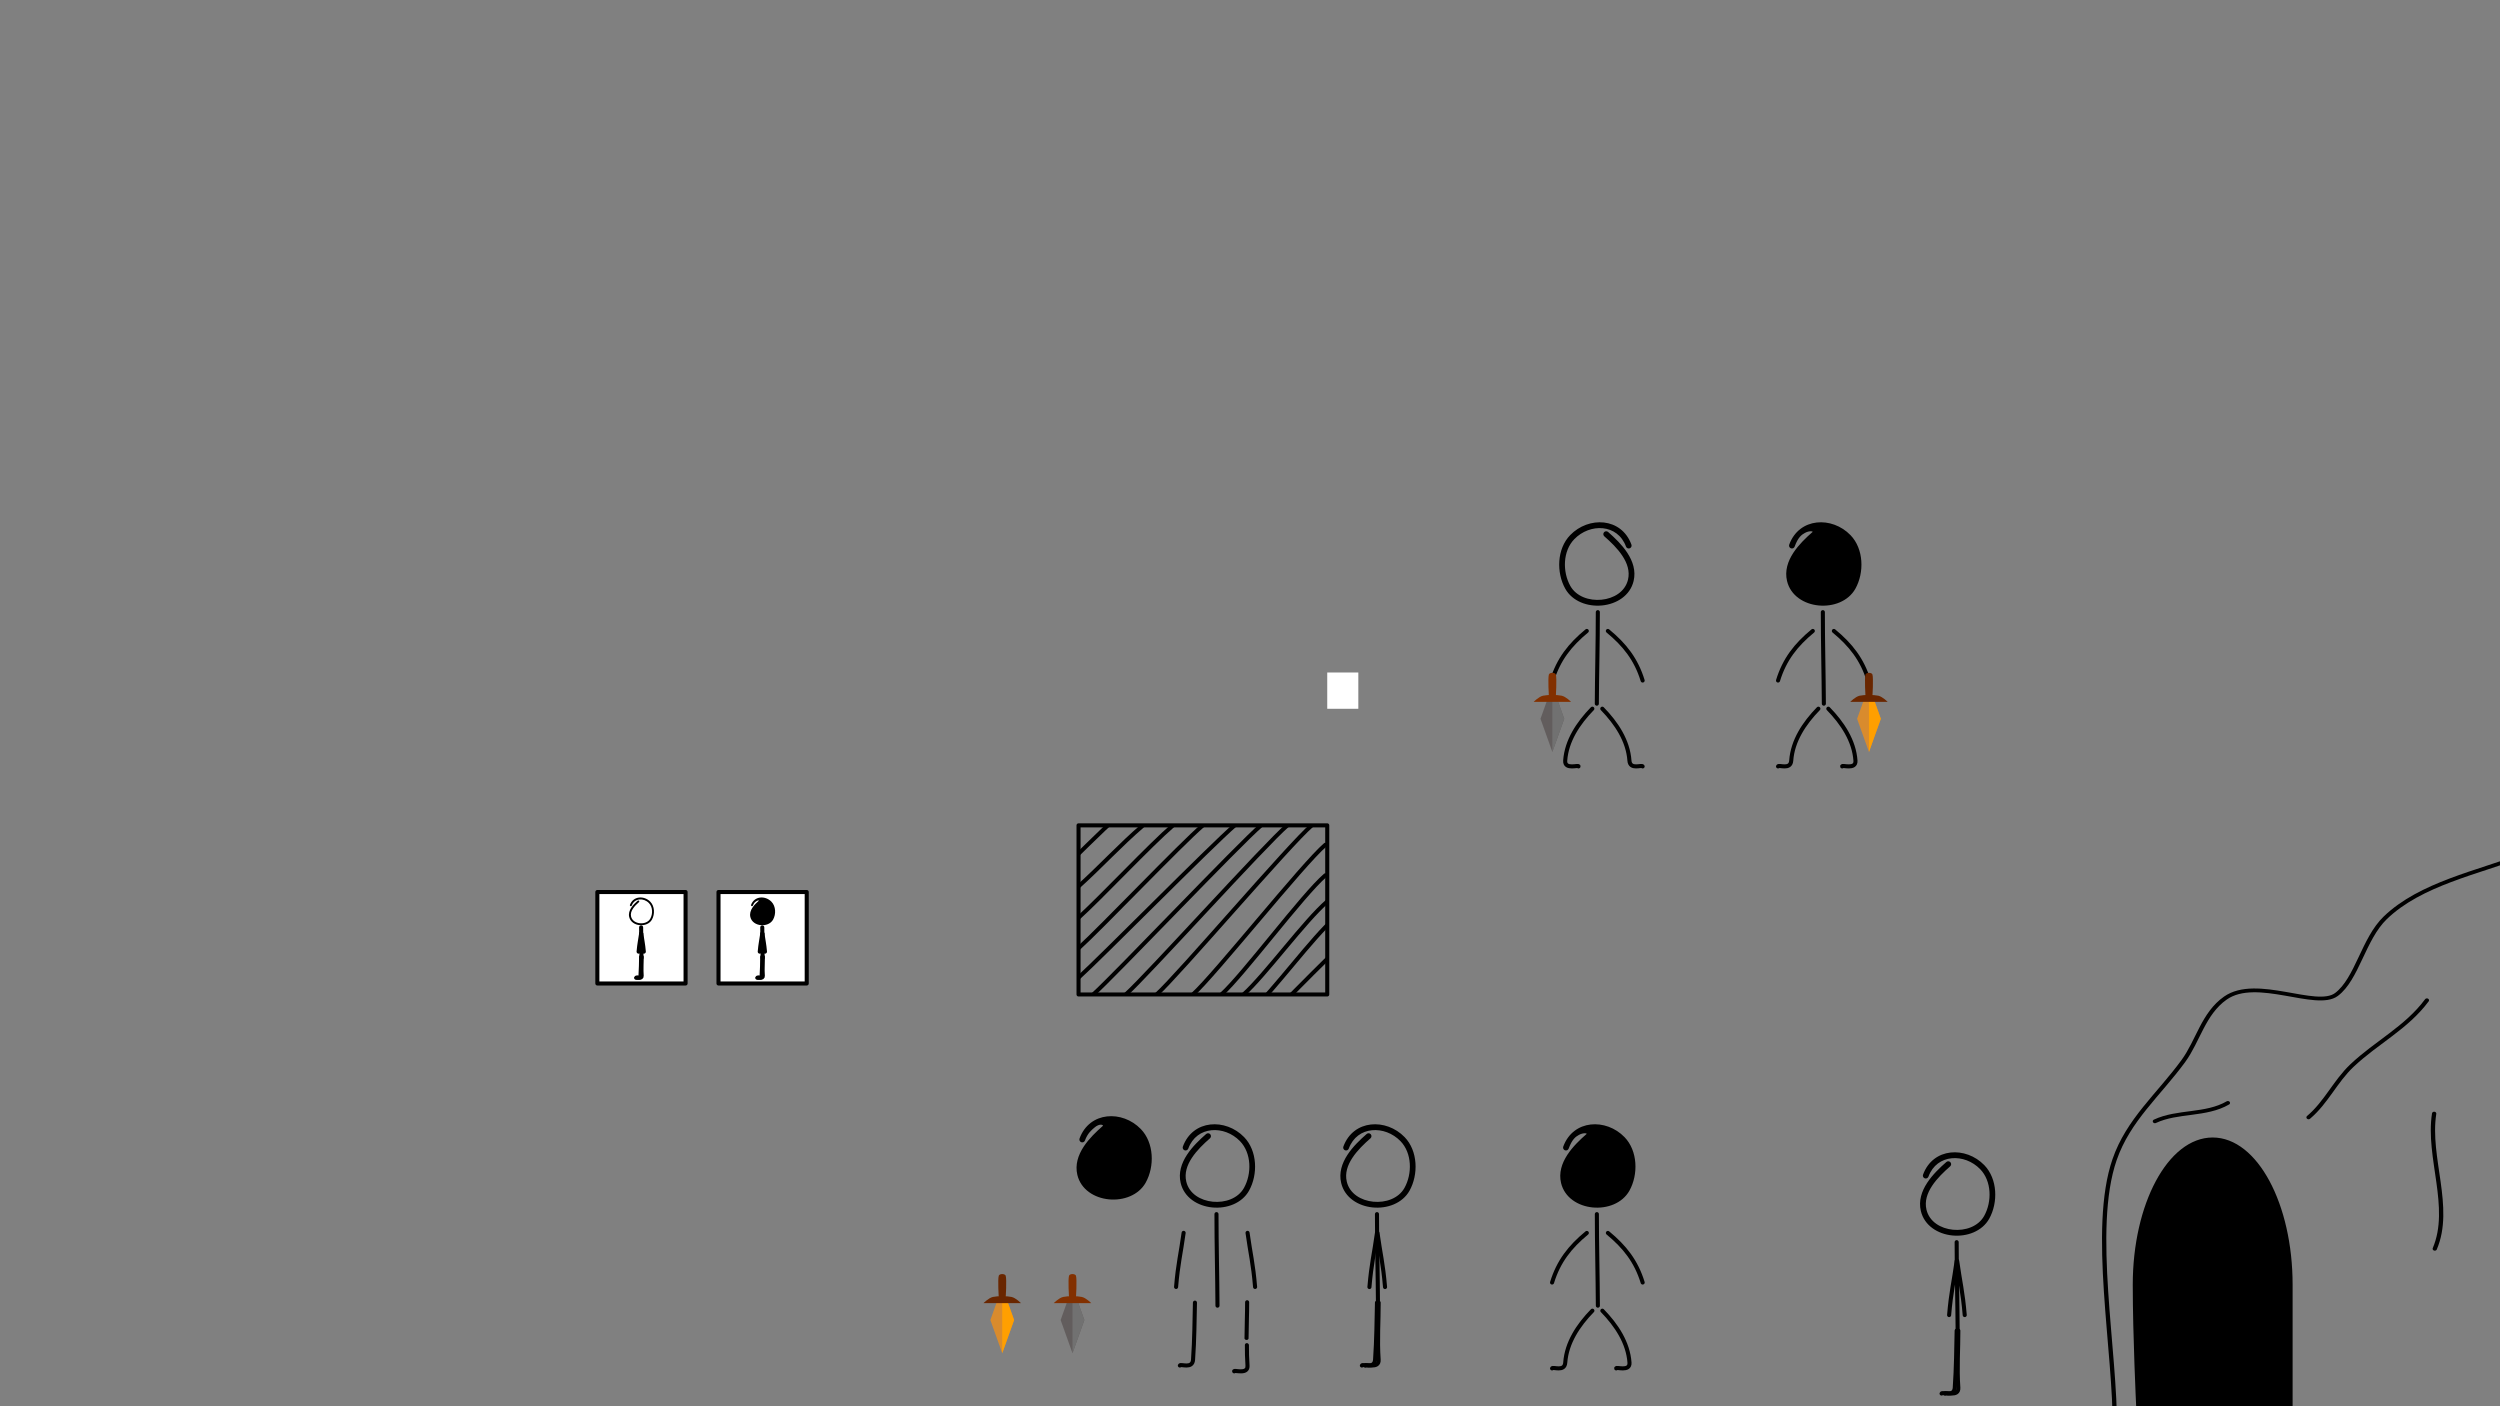 <?xml version="1.0" encoding="UTF-8" standalone="no"?>
<!DOCTYPE svg PUBLIC "-//W3C//DTD SVG 1.1//EN" "http://www.w3.org/Graphics/SVG/1.1/DTD/svg11.dtd">
<svg width="100%" height="100%" viewBox="0 0 1280 720" version="1.1" xmlns="http://www.w3.org/2000/svg" xmlns:xlink="http://www.w3.org/1999/xlink" xml:space="preserve" xmlns:serif="http://www.serif.com/" style="fill-rule:evenodd;clip-rule:evenodd;stroke-linecap:round;stroke-linejoin:round;stroke-miterlimit:1.5;">
    <rect x="0" y="0" width="1280" height="720" fill="#808080" stroke="none"/>
    <g>
        <g transform="matrix(0.827,-1.3529e-17,1.3529e-17,0.827,99.115,121.238)">
            <g transform="matrix(1,0,0,1,-3.046,-16.041)">
                <path d="M503.686,666.122L511.03,686.67L503.686,707.217L496.342,686.67L503.686,666.122Z" style="fill:rgb(217,139,45);stroke:black;stroke-opacity:0;stroke-width:2.52px;"/>
            </g>
            <path d="M507.984,670.629L500.64,691.176L500.64,650.081L507.984,670.629Z" style="fill:rgb(255,159,0);stroke:black;stroke-opacity:0;stroke-width:2.52px;"/>
            <g transform="matrix(1,0,0,0.648,0,230.976)">
                <path d="M512.23,662.333L489.049,662.333C489.049,662.333 492.234,657.317 494.845,656.43C497.742,655.446 503.537,655.446 506.435,656.43C509.046,657.317 512.23,662.333 512.23,662.333Z" style="fill:rgb(105,38,0);stroke:black;stroke-opacity:0;stroke-width:2.99px;"/>
            </g>
            <g transform="matrix(1,0,0,1,2.149,10.47)">
                <path d="M500.64,632.741C500.212,631.374 496.77,631.374 496.342,632.741C495.626,635.031 496.342,646.481 496.342,646.481L500.64,646.481C500.64,646.481 501.356,635.031 500.64,632.741Z" style="fill:rgb(105,38,0);stroke:black;stroke-opacity:0;stroke-width:2.52px;"/>
            </g>
        </g>
        <g transform="matrix(0.827,-1.3529e-17,1.3529e-17,0.827,135.089,121.238)">
            <g transform="matrix(1,0,0,1,-3.046,-16.041)">
                <path d="M503.686,666.122L511.03,686.67L503.686,707.217L496.342,686.67L503.686,666.122Z" style="fill:rgb(98,93,93);stroke:black;stroke-opacity:0;stroke-width:2.52px;"/>
            </g>
            <path d="M507.984,670.629L500.64,691.176L500.64,650.081L507.984,670.629Z" style="fill:rgb(113,113,113);stroke:black;stroke-opacity:0;stroke-width:2.52px;"/>
            <g transform="matrix(1,0,0,0.648,0,230.976)">
                <path d="M512.23,662.333L489.049,662.333C489.049,662.333 492.234,657.317 494.845,656.43C497.742,655.446 503.537,655.446 506.435,656.43C509.046,657.317 512.23,662.333 512.23,662.333Z" style="fill:rgb(130,48,0);stroke:black;stroke-opacity:0;stroke-width:2.99px;"/>
            </g>
            <g transform="matrix(1,0,0,1,2.149,10.47)">
                <path d="M500.64,632.741C500.212,631.374 496.77,631.374 496.342,632.741C495.626,635.031 496.342,646.481 496.342,646.481L500.64,646.481C500.64,646.481 501.356,635.031 500.64,632.741Z" style="fill:rgb(130,48,0);stroke:black;stroke-opacity:0;stroke-width:2.52px;"/>
            </g>
        </g>
        <g transform="matrix(1.418,0,0,1.418,-225.449,-293.436)">
            <g transform="matrix(1,0,0,1,-0.966,-21.371)">
                <path d="M653.428,637.75C651.092,639.79 648.402,642.355 646.496,645.269C644.484,648.345 643.347,651.804 644.218,655.455C645.475,660.728 650.358,663.768 655.612,664.282C660.834,664.794 666.352,662.793 668.896,658.235C672.154,652.397 671.939,643.857 667.128,638.89C660.477,632.025 648.617,632.46 645.006,642.313C644.808,642.853 645.086,643.452 645.625,643.649C646.165,643.847 646.764,643.57 646.962,643.03C650.005,634.728 660.028,634.555 665.632,640.34C669.828,644.671 669.918,652.128 667.077,657.22C664.93,661.066 660.222,662.64 655.815,662.209C651.441,661.781 647.291,659.361 646.244,654.972C645.511,651.896 646.544,649 648.239,646.41C650.04,643.657 652.592,641.246 654.798,639.319C655.231,638.94 655.276,638.282 654.898,637.849C654.519,637.416 653.861,637.371 653.428,637.75Z"/>
            </g>
            <g transform="matrix(1,0,0,1,-0.198,-20.827)">
                <path d="M656.377,666.152C656.377,677.169 656.68,688.185 656.741,699.203" style="fill:none;stroke:black;stroke-width:1.47px;"/>
            </g>
            <g transform="matrix(1,0,0,1,3.424,-20.827)">
                <path d="M652.755,672.943C651.721,680.479 650.745,683.941 650.031,692.477" style="fill:none;stroke:black;stroke-width:1.47px;"/>
            </g>
            <g transform="matrix(-1,0,0,1,1309.12,-20.827)">
                <path d="M652.755,672.943C651.721,680.479 650.745,683.941 650.031,692.477" style="fill:none;stroke:black;stroke-width:1.47px;"/>
            </g>
            <g transform="matrix(1,0,0,1,10.732,-1.041)">
                <path d="M645.447,678.327C645.309,684.536 645.265,691.788 644.765,698.932C644.521,702.412 640.248,700.328 640,701.025" style="fill:none;stroke:black;stroke-width:1.47px;"/>
            </g>
            <g transform="matrix(-1,0,0,1,1301.54,-1.041)">
                <path d="M644.757,678.327C644.734,684.746 645.265,691.788 644.765,698.932C644.521,702.412 649.814,700.328 649.566,701.025" style="fill:none;stroke:black;stroke-width:1.47px;"/>
            </g>
        </g>
        <g>
            <g transform="matrix(1.418,0,0,1.418,-225.449,-293.436)">
                <g transform="matrix(1,0,0,1,-58.918,-21.371)">
                    <path d="M653.428,637.75C651.092,639.79 648.402,642.355 646.496,645.269C644.484,648.345 643.347,651.804 644.218,655.455C645.475,660.728 650.358,663.768 655.612,664.282C660.834,664.794 666.352,662.793 668.896,658.235C672.154,652.397 671.939,643.857 667.128,638.89C660.477,632.025 648.617,632.46 645.006,642.313C644.808,642.853 645.086,643.452 645.625,643.649C646.165,643.847 646.764,643.57 646.962,643.03C650.005,634.728 660.028,634.555 665.632,640.34C669.828,644.671 669.918,652.128 667.077,657.22C664.93,661.066 660.222,662.64 655.815,662.209C651.441,661.781 647.291,659.361 646.244,654.972C645.511,651.896 646.544,649 648.239,646.41C650.04,643.657 652.592,641.246 654.798,639.319C655.231,638.94 655.276,638.282 654.898,637.849C654.519,637.416 653.861,637.371 653.428,637.75Z"/>
                </g>
                <g transform="matrix(1.368,0,0,0.94,-142.284,18.897)">
                    <rect x="528.935" y="627.933" width="23.917" height="39.956" style="fill:rgb(235,235,235);fill-opacity:0;stroke:black;stroke-opacity:0;stroke-width:1.25px;"/>
                </g>
            </g>
            <g transform="matrix(1.418,0,0,1.418,-278.348,-297.577)">
                <g transform="matrix(1,0,0,1,-58.918,-21.371)">
                    <path d="M653.428,637.75C651.092,639.79 648.402,642.355 646.496,645.269C644.484,648.345 643.347,651.804 644.218,655.455C645.475,660.728 650.358,663.768 655.612,664.282C660.834,664.794 666.352,662.793 668.896,658.235C672.154,652.397 671.939,643.857 667.128,638.89C660.477,632.025 648.617,632.46 645.006,642.313C644.808,642.853 645.086,643.452 645.625,643.649C646.165,643.847 646.764,643.57 646.962,643.03C647.923,640.406 649.303,639.324 650.266,638.47C652.35,636.621 653.724,637.491 653.428,637.75Z"/>
                </g>
                <g transform="matrix(1.368,0,0,0.94,-142.284,18.897)">
                    <rect x="528.935" y="627.933" width="23.917" height="39.956" style="fill:rgb(235,235,235);fill-opacity:0;stroke:black;stroke-opacity:0;stroke-width:1.25px;"/>
                </g>
            </g>
            <g transform="matrix(1.418,0,0,1.418,-225.449,-293.436)">
                <g transform="matrix(1,0,0,1,-58.151,-20.827)">
                    <path d="M656.377,666.152C656.377,677.169 656.68,688.185 656.741,699.203" style="fill:none;stroke:black;stroke-width:1.47px;"/>
                </g>
                <g transform="matrix(0.609,0,0,0.94,268.865,53.522)">
                    <rect x="528.935" y="627.933" width="23.917" height="39.956" style="fill:rgb(235,235,235);fill-opacity:0;stroke:black;stroke-opacity:0;stroke-width:1.86px;"/>
                </g>
            </g>
            <g transform="matrix(1.418,0,0,1.418,-225.449,-293.436)">
                <g transform="matrix(1,0,0,1,-66.39,-20.859)">
                    <path d="M652.755,672.943C651.721,680.479 650.745,683.941 650.031,692.477" style="fill:none;stroke:black;stroke-width:1.47px;"/>
                </g>
                <g transform="matrix(0.687,0,0,0.67,213.55,227.79)">
                    <rect x="528.935" y="627.933" width="23.917" height="39.956" style="fill:rgb(235,235,235);fill-opacity:0;stroke:black;stroke-opacity:0;stroke-width:2.17px;"/>
                </g>
            </g>
            <g transform="matrix(1.418,0,0,1.418,-225.449,-293.436)">
                <g transform="matrix(-1,0,0,1,1262.2,-20.859)">
                    <path d="M652.755,672.943C651.721,680.479 650.745,683.941 650.031,692.477" style="fill:none;stroke:black;stroke-width:1.47px;"/>
                </g>
                <g transform="matrix(0.687,0,0,0.67,240.712,227.79)">
                    <rect x="528.935" y="627.933" width="23.917" height="39.956" style="fill:rgb(235,235,235);fill-opacity:0;stroke:black;stroke-opacity:0;stroke-width:2.17px;"/>
                </g>
            </g>
            <g transform="matrix(1.418,0,0,1.418,-225.449,-293.436)">
                <g transform="matrix(1,0,0,1,-54.997,-1.041)">
                    <path d="M645.447,678.327C645.309,684.536 645.265,691.788 644.765,698.932C644.521,702.412 640.248,700.328 640,701.025" style="fill:none;stroke:black;stroke-width:1.47px;"/>
                </g>
                <g transform="matrix(0.609,0,0,0.67,259.296,254.378)">
                    <rect x="528.935" y="627.933" width="23.917" height="39.956" style="fill:rgb(235,235,235);fill-opacity:0;stroke:black;stroke-opacity:0;stroke-width:2.29px;"/>
                </g>
            </g>
            <g transform="matrix(1.418,0,0,1.418,-225.449,-293.436)">
                <g transform="matrix(0.705,0,0,0.705,158.992,206.939)">
                    <path d="M637.375,685.581C637.375,685.581 637.632,686.269 638.457,686.278C639.235,686.286 639.456,685.581 639.456,685.581C639.481,679.13 639.793,672.85 639.772,666.942C639.77,666.367 639.302,665.902 638.727,665.904C638.152,665.906 637.687,666.374 637.689,666.949C637.71,672.856 637.402,679.133 637.375,685.581Z"/>
                </g>
                <g transform="matrix(0.609,0,0,0.414,280.081,415.384)">
                    <rect x="528.935" y="627.933" width="23.917" height="39.956" style="fill:rgb(235,235,235);fill-opacity:0;stroke:black;stroke-opacity:0;stroke-width:2.82px;"/>
                </g>
            </g>
            <g>
                <g transform="matrix(0.863,0,0,0.488,171.702,380.071)">
                    <rect x="528.935" y="627.933" width="23.917" height="39.956" style="fill:rgb(235,235,235);fill-opacity:0;stroke:black;stroke-opacity:0;stroke-width:2.97px;"/>
                </g>
                <g transform="matrix(1,0,0,1,0,3)">
                    <path d="M639.456,685.581C639.456,685.581 639.28,684.697 638.375,684.685C637.471,684.673 637.375,685.581 637.375,685.581C637.36,689.093 637.429,692.656 637.68,696.236C637.722,696.844 637.626,697.272 637.359,697.549C637.078,697.842 636.66,697.957 636.215,698.024C634.921,698.219 633.391,697.919 632.573,697.876C631.832,697.836 631.361,698.08 631.177,698.271C630.893,698.568 630.742,698.953 630.929,699.479C631.122,700.021 631.718,700.304 632.26,700.112C632.355,700.078 632.442,700.032 632.519,699.976C632.886,700.009 633.581,700.071 634.172,700.118C635.151,700.196 636.243,700.202 637.163,699.952C637.926,699.744 638.582,699.366 639.049,698.778C639.536,698.166 639.844,697.309 639.758,696.09C639.511,692.559 639.442,689.046 639.456,685.581ZM632.91,698.836L632.913,698.847L632.91,698.836Z"/>
                </g>
            </g>
        </g>
        <g transform="matrix(1.418,0,0,1.418,-225.449,-293.436)">
            <g transform="matrix(1,0,0,1,78.429,-21.371)">
                <path d="M653.428,637.75C651.092,639.79 648.402,642.355 646.496,645.269C644.484,648.345 643.347,651.804 644.218,655.455C645.475,660.728 650.358,663.768 655.612,664.282C660.834,664.794 666.352,662.793 668.896,658.235C672.154,652.397 671.939,643.857 667.128,638.89C660.477,632.025 648.617,632.46 645.006,642.313C644.808,642.853 645.086,643.452 645.625,643.649C646.165,643.847 646.764,643.57 646.962,643.03C648.208,639.629 649.496,638.729 650.665,638.094C652.349,637.178 653.683,637.526 653.428,637.75Z"/>
            </g>
            <g transform="matrix(1,0,0,1,79.196,-20.827)">
                <path d="M656.377,666.152C656.377,677.169 656.68,688.185 656.741,699.203" style="fill:none;stroke:black;stroke-width:1.47px;"/>
            </g>
            <g transform="matrix(1,0,0,1,79.196,-20.827)">
                <path d="M652.755,672.943C646.677,677.957 642.544,683.199 640.198,690.845" style="fill:none;stroke:black;stroke-width:1.47px;"/>
            </g>
            <g transform="matrix(-1,0,0,1,1392.31,-20.827)">
                <path d="M652.755,672.943C646.677,677.957 642.544,683.199 640.198,690.845" style="fill:none;stroke:black;stroke-width:1.47px;"/>
            </g>
            <g transform="matrix(1,0,0,1,79.395,0)">
                <path d="M654.566,680.187C649.443,685.447 645.265,691.788 644.765,698.932C644.521,702.412 640.248,700.328 640,701.025" style="fill:none;stroke:black;stroke-width:1.47px;"/>
            </g>
            <g transform="matrix(-1,0,0,1,1392.12,0)">
                <path d="M654.566,680.187C649.443,685.447 645.265,691.788 644.765,698.932C644.521,702.412 649.814,700.328 649.566,701.025" style="fill:none;stroke:black;stroke-width:1.47px;"/>
            </g>
        </g>
    </g>
    <g transform="matrix(1.418,0,0,1.418,71.349,-279.084)">
        <g transform="matrix(1,0,0,1,-0.966,-21.371)">
            <path d="M653.428,637.75C651.092,639.79 648.402,642.355 646.496,645.269C644.484,648.345 643.347,651.804 644.218,655.455C645.475,660.728 650.358,663.768 655.612,664.282C660.834,664.794 666.352,662.793 668.896,658.235C672.154,652.397 671.939,643.857 667.128,638.89C660.477,632.025 648.617,632.46 645.006,642.313C644.808,642.853 645.086,643.452 645.625,643.649C646.165,643.847 646.764,643.57 646.962,643.03C650.005,634.728 660.028,634.555 665.632,640.34C669.828,644.671 669.918,652.128 667.077,657.22C664.93,661.066 660.222,662.64 655.815,662.209C651.441,661.781 647.291,659.361 646.244,654.972C645.511,651.896 646.544,649 648.239,646.41C650.04,643.657 652.592,641.246 654.798,639.319C655.231,638.94 655.276,638.282 654.898,637.849C654.519,637.416 653.861,637.371 653.428,637.75Z"/>
        </g>
        <g transform="matrix(1,0,0,1,-0.198,-20.827)">
            <path d="M656.377,666.152C656.377,677.169 656.68,688.185 656.741,699.203" style="fill:none;stroke:black;stroke-width:1.47px;"/>
        </g>
        <g transform="matrix(1,0,0,1,3.424,-20.827)">
            <path d="M652.755,672.943C651.721,680.479 650.745,683.941 650.031,692.477" style="fill:none;stroke:black;stroke-width:1.47px;"/>
        </g>
        <g transform="matrix(-1,0,0,1,1309.12,-20.827)">
            <path d="M652.755,672.943C651.721,680.479 650.745,683.941 650.031,692.477" style="fill:none;stroke:black;stroke-width:1.47px;"/>
        </g>
        <g transform="matrix(1,0,0,1,10.732,-1.041)">
            <path d="M645.447,678.327C645.309,684.536 645.265,691.788 644.765,698.932C644.521,702.412 640.248,700.328 640,701.025" style="fill:none;stroke:black;stroke-width:1.47px;"/>
        </g>
        <g transform="matrix(-1,0,0,1,1301.54,-1.041)">
            <path d="M644.757,678.327C644.734,684.746 645.265,691.788 644.765,698.932C644.521,702.412 649.814,700.328 649.566,701.025" style="fill:none;stroke:black;stroke-width:1.47px;"/>
        </g>
    </g>
    <g>
        <g transform="matrix(1.405,0,0,1.238,-526.474,-167.774)">
            <path d="M1294.47,489.076C1277.59,496.414 1256.83,501.017 1243.95,515.082C1235.97,523.807 1233.68,540.401 1226.15,546.808C1218.82,553.04 1197.04,539.244 1185.68,548.291C1177.66,554.672 1175.74,565.953 1170.37,574.311C1161.38,588.285 1150.28,598.676 1145.29,615.131C1136.52,644.015 1145.76,694.544 1145.38,726.95" style="fill:none;stroke:black;stroke-width:1.57px;"/>
        </g>
        <g transform="matrix(1.405,0,0,1.238,-526.474,-167.774)">
            <path d="M1259.1,549.207C1251.71,560.558 1240.76,566.577 1231.75,576.265C1225.7,582.775 1222.42,591.452 1215.98,597.63" style="fill:none;stroke:black;stroke-width:1.57px;"/>
        </g>
        <g transform="matrix(1.405,0,0,1.238,-526.474,-167.774)">
            <path d="M1261.75,596.074C1259.26,614.307 1268.4,634.808 1261.98,651.976" style="fill:none;stroke:black;stroke-width:1.57px;"/>
        </g>
        <g transform="matrix(1.405,0,0,1.238,-526.474,-167.774)">
            <path d="M1186.58,591.653C1178.54,596.944 1168.29,594.855 1159.99,599.259" style="fill:none;stroke:black;stroke-width:1.57px;"/>
        </g>
        <g transform="matrix(1.502,0,0,1.471,-669.257,-354.148)">
            <path d="M1199.83,637.372C1214.48,637.372 1226.38,660.017 1226.38,687.908L1226.38,730.199L1174.45,730.199C1174.45,730.199 1173.29,705.592 1173.29,687.908C1173.29,660.017 1185.18,637.372 1199.83,637.372Z" style="stroke:black;stroke-width:1.4px;"/>
        </g>
    </g>
    <g transform="matrix(0.375,0,0,0.389,402.142,208.199)">
        <rect x="739.75" y="349.926" width="42.445" height="47.751" style="fill:white;"/>
    </g>
    <rect x="552.211" y="422.578" width="127.336" height="86.589" style="fill:white;fill-opacity:0;"/>
    <clipPath id="_clip1">
        <rect x="552.211" y="422.578" width="127.336" height="86.589"/>
    </clipPath>
    <g clip-path="url(#_clip1)">
        <g transform="matrix(1,0,0,1,-320.625,-51.387)">
            <path d="M861.214,499.546C872.49,489.396 882.727,478.155 894.269,468.28" style="fill:none;stroke:black;stroke-width:2.08px;"/>
        </g>
        <g transform="matrix(1,0,0,1,-309.003,-45.702)">
            <path d="M861.214,499.546C872.49,489.396 882.727,478.155 894.269,468.28" style="fill:none;stroke:black;stroke-width:2.08px;"/>
        </g>
        <g transform="matrix(1,0,0,1,-304.098,-35.754)">
            <path d="M856.309,505.631C867.585,495.481 893.159,468.208 904.7,458.333" style="fill:none;stroke:black;stroke-width:2.08px;"/>
        </g>
        <g transform="matrix(1,0,0,1,-295.126,-28.899)">
            <path d="M847.338,514.417C858.613,504.267 899.464,461.353 911.006,451.478" style="fill:none;stroke:black;stroke-width:2.08px;"/>
        </g>
        <g transform="matrix(1,0,0,1,-283.504,-23.214)">
            <path d="M835.715,523.762C846.991,513.612 904.159,455.667 915.701,445.792" style="fill:none;stroke:black;stroke-width:2.08px;"/>
        </g>
        <g transform="matrix(1,0,0,1,-278.599,-13.267)">
            <path d="M838.344,522.434C849.62,512.283 912.734,445.72 924.275,435.845" style="fill:none;stroke:black;stroke-width:2.08px;"/>
        </g>
        <g transform="matrix(1,0,0,1,-262.072,-12.097)">
            <path d="M838.479,521.264C849.755,511.114 909.686,444.55 921.227,434.675" style="fill:none;stroke:black;stroke-width:2.08px;"/>
        </g>
        <g transform="matrix(1,0,0,1,-250.45,-6.412)">
            <path d="M842.654,515.579C853.93,505.428 910.544,438.865 922.086,428.99" style="fill:none;stroke:black;stroke-width:2.08px;"/>
        </g>
        <g transform="matrix(1,0,0,1,-245.545,3.536)">
            <path d="M856.309,505.631C867.585,495.481 912.578,438.865 924.119,428.99" style="fill:none;stroke:black;stroke-width:2.08px;"/>
        </g>
        <g transform="matrix(1,0,0,1,-232.066,8.052)">
            <path d="M857.448,501.115C868.723,490.965 899.099,449.982 910.64,440.107" style="fill:none;stroke:black;stroke-width:2.08px;"/>
        </g>
        <g transform="matrix(1,0,0,1,-220.444,13.737)">
            <path d="M857.158,495.43C868.434,485.28 888.45,457.701 899.991,447.826" style="fill:none;stroke:black;stroke-width:2.08px;"/>
        </g>
        <g transform="matrix(1,0,0,1,-216.387,22.051)">
            <path d="M857.158,495.43C868.434,485.28 888.45,457.701 899.991,447.826" style="fill:none;stroke:black;stroke-width:2.08px;"/>
        </g>
        <g transform="matrix(1,0,0,1,-215.539,23.685)">
            <path d="M856.309,505.631C867.585,495.481 893.159,468.208 904.7,458.333" style="fill:none;stroke:black;stroke-width:2.08px;"/>
        </g>
    </g>
    <rect x="552.211" y="422.578" width="127.336" height="86.589" style="fill:none;stroke:black;stroke-width:2.08px;"/>
    <g>
        <g transform="matrix(1.418,0,0,1.418,-109.749,-601.653)">
            <g transform="matrix(1,0,0,1,78.429,-21.371)">
                <path d="M653.428,637.75C651.092,639.79 648.402,642.355 646.496,645.269C644.484,648.345 643.347,651.804 644.218,655.455C645.475,660.728 650.358,663.768 655.612,664.282C660.834,664.794 666.352,662.793 668.896,658.235C672.154,652.397 671.939,643.857 667.128,638.89C660.477,632.025 648.617,632.46 645.006,642.313C644.808,642.853 645.086,643.452 645.625,643.649C646.165,643.847 646.764,643.57 646.962,643.03C648.208,639.629 649.496,638.729 650.665,638.094C652.349,637.178 653.683,637.526 653.428,637.75Z"/>
            </g>
            <g transform="matrix(1,0,0,1,79.196,-20.827)">
                <path d="M656.377,666.152C656.377,677.169 656.68,688.185 656.741,699.203" style="fill:none;stroke:black;stroke-width:1.47px;"/>
            </g>
            <g transform="matrix(1,0,0,1,79.196,-20.827)">
                <path d="M652.755,672.943C646.677,677.957 642.544,683.199 640.198,690.845" style="fill:none;stroke:black;stroke-width:1.47px;"/>
            </g>
            <g transform="matrix(-1,0,0,1,1392.31,-20.827)">
                <path d="M652.755,672.943C646.677,677.957 642.544,683.199 640.198,690.845" style="fill:none;stroke:black;stroke-width:1.47px;"/>
            </g>
            <g transform="matrix(1,0,0,1,79.395,0)">
                <path d="M654.566,680.187C649.443,685.447 645.265,691.788 644.765,698.932C644.521,702.412 640.248,700.328 640,701.025" style="fill:none;stroke:black;stroke-width:1.47px;"/>
            </g>
            <g transform="matrix(-1,0,0,1,1392.12,0)">
                <path d="M654.566,680.187C649.443,685.447 645.265,691.788 644.765,698.932C644.521,702.412 649.814,700.328 649.566,701.025" style="fill:none;stroke:black;stroke-width:1.47px;"/>
            </g>
        </g>
        <g transform="matrix(-1.418,0,0,1.418,1861.13,-601.653)">
            <g transform="matrix(1,0,0,1,78.435,-21.371)">
                <path d="M653.428,637.75C651.092,639.79 648.402,642.355 646.496,645.269C644.484,648.345 643.347,651.804 644.218,655.455C645.475,660.728 650.358,663.768 655.612,664.282C660.834,664.794 666.352,662.793 668.896,658.235C672.154,652.397 671.939,643.857 667.128,638.89C660.477,632.025 648.617,632.46 645.006,642.313C644.808,642.853 645.086,643.452 645.625,643.649C646.165,643.847 646.764,643.57 646.962,643.03C650.005,634.728 660.028,634.555 665.632,640.34C669.828,644.671 669.918,652.128 667.077,657.22C664.93,661.066 660.222,662.64 655.815,662.209C651.441,661.781 647.291,659.361 646.244,654.972C645.511,651.896 646.544,649 648.239,646.41C650.04,643.657 652.592,641.246 654.798,639.319C655.231,638.94 655.276,638.282 654.898,637.849C654.519,637.416 653.861,637.371 653.428,637.75Z"/>
            </g>
            <g transform="matrix(1,0,0,1,79.196,-20.827)">
                <path d="M656.377,666.152C656.377,677.169 656.68,688.185 656.741,699.203" style="fill:none;stroke:black;stroke-width:1.47px;"/>
            </g>
            <g transform="matrix(1,0,0,1,79.196,-20.827)">
                <path d="M652.755,672.943C646.677,677.957 642.544,683.199 640.198,690.845" style="fill:none;stroke:black;stroke-width:1.47px;"/>
            </g>
            <g transform="matrix(-1,0,0,1,1392.31,-20.827)">
                <path d="M652.755,672.943C646.677,677.957 642.544,683.199 640.198,690.845" style="fill:none;stroke:black;stroke-width:1.47px;"/>
            </g>
            <g transform="matrix(1,0,0,1,79.395,0)">
                <path d="M654.566,680.187C649.443,685.447 645.265,691.788 644.765,698.932C644.521,702.412 640.248,700.328 640,701.025" style="fill:none;stroke:black;stroke-width:1.47px;"/>
            </g>
            <g transform="matrix(-1,0,0,1,1392.12,0)">
                <path d="M654.566,680.187C649.443,685.447 645.265,691.788 644.765,698.932C644.521,702.412 649.814,700.328 649.566,701.025" style="fill:none;stroke:black;stroke-width:1.47px;"/>
            </g>
        </g>
        <g transform="matrix(0.827,-1.3529e-17,1.3529e-17,0.827,542.879,-186.592)">
            <g transform="matrix(1,0,0,1,-3.046,-16.041)">
                <path d="M503.686,666.122L511.03,686.67L503.686,707.217L496.342,686.67L503.686,666.122Z" style="fill:rgb(217,139,45);stroke:black;stroke-opacity:0;stroke-width:2.52px;"/>
            </g>
            <path d="M507.984,670.629L500.64,691.176L500.64,650.081L507.984,670.629Z" style="fill:rgb(255,159,0);stroke:black;stroke-opacity:0;stroke-width:2.52px;"/>
            <g transform="matrix(1,0,0,0.648,0,230.976)">
                <path d="M512.23,662.333L489.049,662.333C489.049,662.333 492.234,657.317 494.845,656.43C497.742,655.446 503.537,655.446 506.435,656.43C509.046,657.317 512.23,662.333 512.23,662.333Z" style="fill:rgb(105,38,0);stroke:black;stroke-opacity:0;stroke-width:2.99px;"/>
            </g>
            <g transform="matrix(1,0,0,1,2.149,10.47)">
                <path d="M500.64,632.741C500.212,631.374 496.77,631.374 496.342,632.741C495.626,635.031 496.342,646.481 496.342,646.481L500.64,646.481C500.64,646.481 501.356,635.031 500.64,632.741Z" style="fill:rgb(105,38,0);stroke:black;stroke-opacity:0;stroke-width:2.52px;"/>
            </g>
        </g>
        <g transform="matrix(0.827,-1.3529e-17,1.3529e-17,0.827,380.78,-186.592)">
            <g transform="matrix(1,0,0,1,-3.046,-16.041)">
                <path d="M503.686,666.122L511.03,686.67L503.686,707.217L496.342,686.67L503.686,666.122Z" style="fill:rgb(98,93,93);stroke:black;stroke-opacity:0;stroke-width:2.52px;"/>
            </g>
            <path d="M507.984,670.629L500.64,691.176L500.64,650.081L507.984,670.629Z" style="fill:rgb(113,113,113);stroke:black;stroke-opacity:0;stroke-width:2.52px;"/>
            <g transform="matrix(1,0,0,0.648,0,230.976)">
                <path d="M512.23,662.333L489.049,662.333C489.049,662.333 492.234,657.317 494.845,656.43C497.742,655.446 503.537,655.446 506.435,656.43C509.046,657.317 512.23,662.333 512.23,662.333Z" style="fill:rgb(130,48,0);stroke:black;stroke-opacity:0;stroke-width:2.99px;"/>
            </g>
            <g transform="matrix(1,0,0,1,2.149,10.47)">
                <path d="M500.64,632.741C500.212,631.374 496.77,631.374 496.342,632.741C495.626,635.031 496.342,646.481 496.342,646.481L500.64,646.481C500.64,646.481 501.356,635.031 500.64,632.741Z" style="fill:rgb(130,48,0);stroke:black;stroke-opacity:0;stroke-width:2.52px;"/>
            </g>
        </g>
    </g>
    <g>
        <g transform="matrix(1.241,0,0,1.162,-25.619,-165.191)">
            <rect x="267.075" y="534.966" width="36.388" height="40.277" style="fill:white;"/>
        </g>
        <g transform="matrix(0.472,0,0,0.472,18.539,170.228)">
            <g transform="matrix(1,0,0,1,-0.966,-21.371)">
                <path d="M653.428,637.75C651.092,639.79 648.402,642.355 646.496,645.269C644.484,648.345 643.347,651.804 644.218,655.455C645.475,660.728 650.358,663.768 655.612,664.282C660.834,664.794 666.352,662.793 668.896,658.235C672.154,652.397 671.939,643.857 667.128,638.89C660.477,632.025 648.617,632.46 645.006,642.313C644.808,642.853 645.086,643.452 645.625,643.649C646.165,643.847 646.764,643.57 646.962,643.03C650.005,634.728 660.028,634.555 665.632,640.34C669.828,644.671 669.918,652.128 667.077,657.22C664.93,661.066 660.222,662.64 655.815,662.209C651.441,661.781 647.291,659.361 646.244,654.972C645.511,651.896 646.544,649 648.239,646.41C650.04,643.657 652.592,641.246 654.798,639.319C655.231,638.94 655.276,638.282 654.898,637.849C654.519,637.416 653.861,637.371 653.428,637.75Z"/>
            </g>
            <g transform="matrix(1,0,0,1,-0.198,-20.827)">
                <path d="M656.377,666.152C656.377,677.169 656.68,688.185 656.741,699.203" style="fill:none;stroke:black;stroke-width:4.41px;"/>
            </g>
            <g transform="matrix(1,0,0,1,3.424,-20.827)">
                <path d="M652.755,672.943C651.721,680.479 650.745,683.941 650.031,692.477" style="fill:none;stroke:black;stroke-width:4.41px;"/>
            </g>
            <g transform="matrix(-1,0,0,1,1309.12,-20.827)">
                <path d="M652.755,672.943C651.721,680.479 650.745,683.941 650.031,692.477" style="fill:none;stroke:black;stroke-width:4.41px;"/>
            </g>
            <g transform="matrix(1,0,0,1,10.732,-1.041)">
                <path d="M645.447,678.327C645.309,684.536 645.265,691.788 644.765,698.932C644.521,702.412 640.248,700.328 640,701.025" style="fill:none;stroke:black;stroke-width:4.41px;"/>
            </g>
            <g transform="matrix(-1,0,0,1,1301.54,-1.041)">
                <path d="M644.757,678.327C644.734,684.746 645.265,691.788 644.765,698.932C644.521,702.412 649.814,700.328 649.566,701.025" style="fill:none;stroke:black;stroke-width:4.41px;"/>
            </g>
        </g>
        <g transform="matrix(0.739,0,0,0.739,144.262,112.434)">
            <rect x="218.651" y="465.873" width="61.122" height="63.368" style="fill:white;fill-opacity:0;stroke:black;stroke-width:2.82px;"/>
        </g>
    </g>
    <g>
        <g transform="matrix(1.241,0,0,1.162,36.408,-165.191)">
            <rect x="267.075" y="534.966" width="36.388" height="40.277" style="fill:white;"/>
        </g>
        <g transform="matrix(0.472,0,0,0.472,80.566,170.228)">
            <g transform="matrix(1,0,0,1,-0.966,-21.371)">
                <path d="M653.428,637.75C651.092,639.79 648.402,642.355 646.496,645.269C644.484,648.345 643.347,651.804 644.218,655.455C645.475,660.728 650.358,663.768 655.612,664.282C660.834,664.794 666.352,662.793 668.896,658.235C672.154,652.397 671.939,643.857 667.128,638.89C660.477,632.025 648.617,632.46 645.006,642.313C644.808,642.853 645.086,643.452 645.625,643.649C646.165,643.847 646.764,643.57 646.962,643.03C648.077,639.987 649.631,639.074 650.713,638.322C652.585,637.02 653.702,637.51 653.428,637.75Z"/>
            </g>
            <g transform="matrix(1,0,0,1,-0.198,-20.827)">
                <path d="M656.377,666.152C656.377,677.169 656.68,688.185 656.741,699.203" style="fill:none;stroke:black;stroke-width:4.41px;"/>
            </g>
            <g transform="matrix(1,0,0,1,3.424,-20.827)">
                <path d="M652.755,672.943C651.721,680.479 650.745,683.941 650.031,692.477" style="fill:none;stroke:black;stroke-width:4.41px;"/>
            </g>
            <g transform="matrix(-1,0,0,1,1309.12,-20.827)">
                <path d="M652.755,672.943C651.721,680.479 650.745,683.941 650.031,692.477" style="fill:none;stroke:black;stroke-width:4.41px;"/>
            </g>
            <g transform="matrix(1,0,0,1,10.732,-1.041)">
                <path d="M645.447,678.327C645.309,684.536 645.265,691.788 644.765,698.932C644.521,702.412 640.248,700.328 640,701.025" style="fill:none;stroke:black;stroke-width:4.41px;"/>
            </g>
            <g transform="matrix(-1,0,0,1,1301.54,-1.041)">
                <path d="M644.757,678.327C644.734,684.746 645.265,691.788 644.765,698.932C644.521,702.412 649.814,700.328 649.566,701.025" style="fill:none;stroke:black;stroke-width:4.41px;"/>
            </g>
        </g>
        <g transform="matrix(0.739,0,0,0.739,206.289,112.434)">
            <rect x="218.651" y="465.873" width="61.122" height="63.368" style="fill:white;fill-opacity:0;stroke:black;stroke-width:2.82px;"/>
        </g>
    </g>
</svg>
